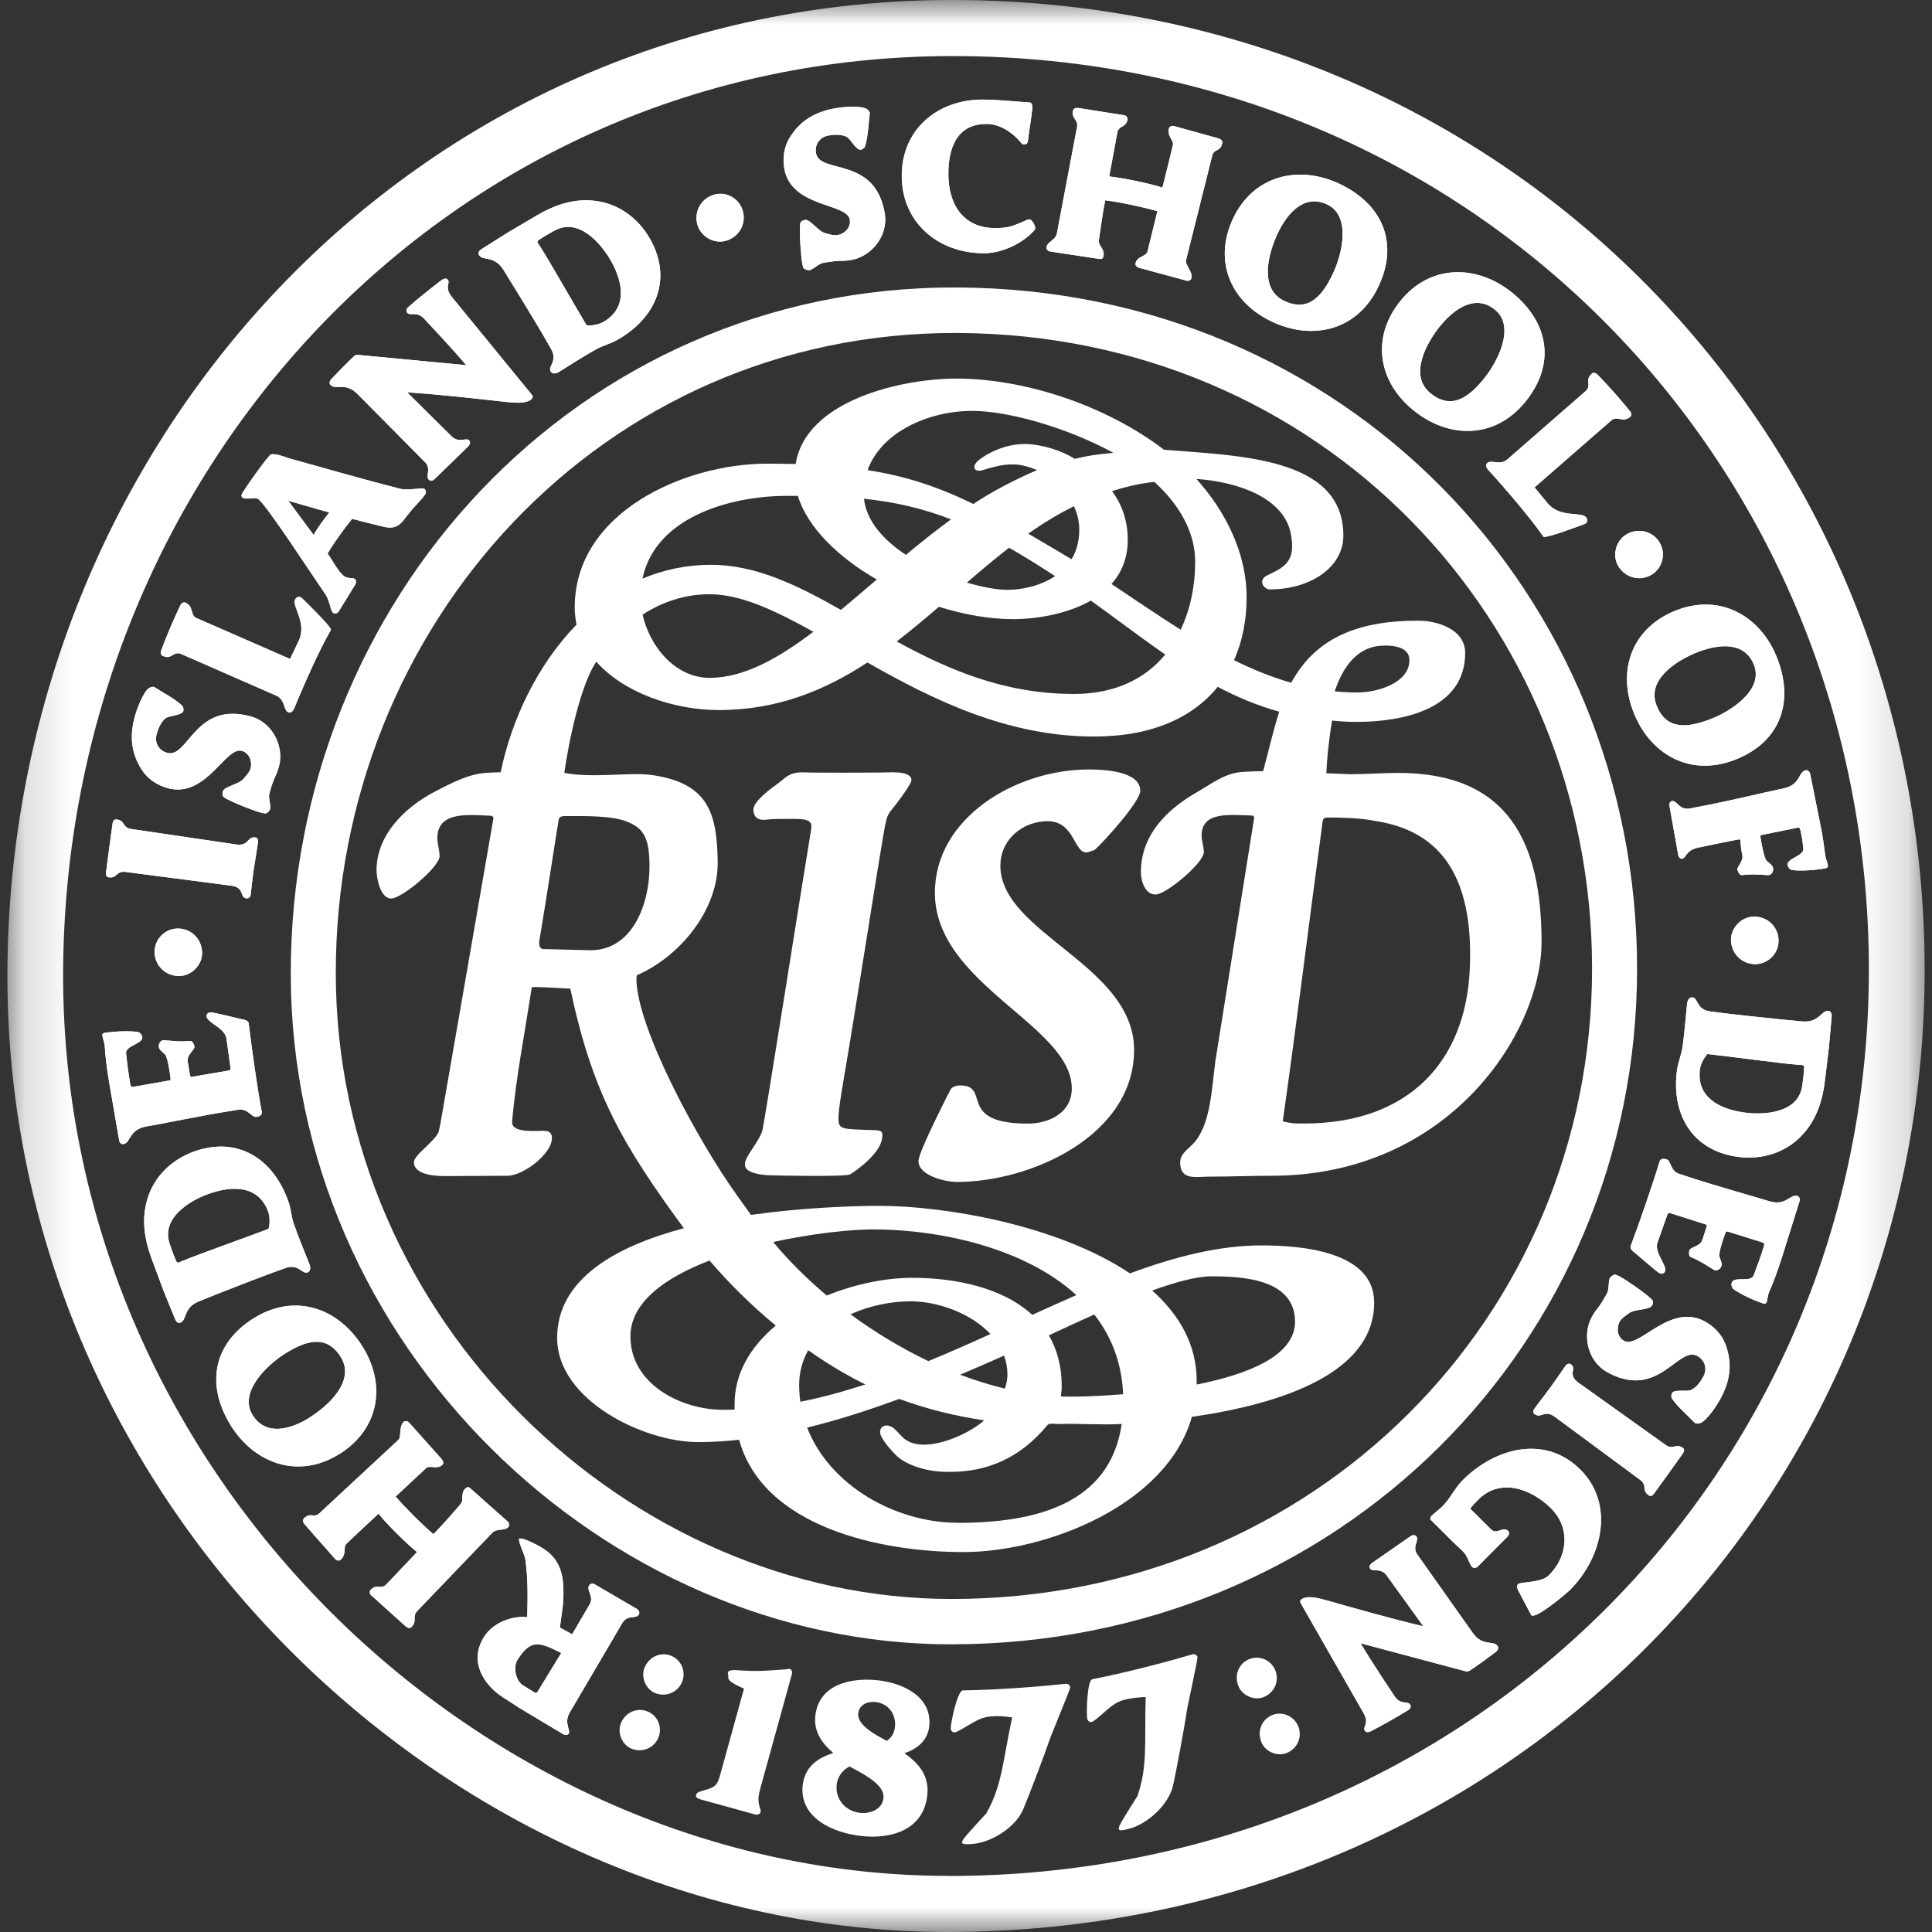 <svg width="40" height="40" viewBox="0 0 40 40" fill="none" xmlns="http://www.w3.org/2000/svg">
<rect x="0" y="0" width="40" height="40" fill="#333333" stroke="none"/>
<mask id="mask0_23_4516" style="mask-type:luminance" maskUnits="userSpaceOnUse" x="0" y="0" width="40" height="40">
<path d="M39.846 0H0.153V40H39.846V0Z" fill="white"/>
</mask>
<g mask="url(#mask0_23_4516)">
<path d="M19.703 33.105C13.038 33.105 6.952 27.348 6.952 20.142C6.952 12.936 12.478 6.874 19.8 6.894C27.349 6.914 32.962 12.85 32.962 20.056C32.962 27.262 27.209 33.105 19.703 33.105ZM19.791 5.952C11.941 5.931 6.02 12.428 6.02 20.151C6.02 27.874 12.541 34.044 19.685 34.044C27.73 34.044 33.894 27.783 33.894 20.059C33.894 12.336 27.879 5.974 19.791 5.952ZM19.633 38.838C10.053 38.838 1.307 30.562 1.307 20.204C1.307 9.845 9.251 1.131 19.776 1.161C30.626 1.19 38.693 9.723 38.693 20.081C38.693 30.44 30.423 38.84 19.633 38.84V38.838ZM19.763 7.80434e-05C8.589 -0.031 0.153 9.218 0.153 20.217C0.153 31.215 9.441 40 19.613 40C31.069 40 39.848 31.085 39.848 20.087C39.848 9.089 31.282 0.031 19.763 7.80434e-05Z" fill="white"/>
<path d="M11.658 32.792C11.685 33.174 11.638 33.316 11.592 33.697L11.846 33.836L12.206 33.22C12.309 33.048 12.131 32.931 12.199 32.823C12.226 32.779 12.283 32.781 12.319 32.805L13.188 33.313C13.226 33.337 13.252 33.386 13.224 33.43C13.162 33.527 12.996 33.417 12.882 33.607L11.791 35.464C11.673 35.672 11.817 35.826 11.777 35.888C11.751 35.93 11.7 35.928 11.658 35.903L10.772 35.373L10.428 35.151C9.988 34.87 9.712 34.384 10.022 33.889C10.207 33.596 10.591 33.45 10.916 33.481C10.925 33.042 10.934 32.734 10.879 32.297C10.865 32.178 10.719 31.919 10.75 31.855H10.805C10.911 31.876 11.143 31.995 11.238 32.056C11.526 32.236 11.634 32.483 11.66 32.792H11.658ZM11.068 35.042C11.082 35.051 11.111 35.055 11.126 35.033L11.62 34.223C11.177 34.002 10.995 33.92 10.713 34.366C10.622 34.512 10.673 34.795 10.826 34.892L11.068 35.042Z" fill="white"/>
<path d="M8.352 29.444C8.387 29.409 8.443 29.422 8.471 29.455L9.145 30.21C9.173 30.244 9.193 30.294 9.158 30.328C9.052 30.434 8.898 30.325 8.82 30.398L8.191 30.985C8.383 31.206 8.719 31.547 8.973 31.763C9.189 31.547 9.533 31.145 9.533 31.145C9.613 31.058 9.525 30.926 9.633 30.82C9.681 30.773 9.703 30.784 9.759 30.833L10.509 31.5C10.543 31.527 10.556 31.584 10.521 31.619C10.437 31.703 10.286 31.635 10.189 31.738L8.639 33.353C8.524 33.476 8.648 33.556 8.52 33.686C8.485 33.721 8.436 33.702 8.401 33.673L7.689 33.032C7.654 33.004 7.641 32.947 7.676 32.913C7.804 32.783 7.891 32.916 7.996 32.805C7.996 32.805 8.434 32.346 8.633 32.134C8.389 31.933 7.994 31.54 7.837 31.339C7.608 31.549 7.177 31.957 7.177 31.957C7.095 32.032 7.186 32.16 7.058 32.289C7.023 32.324 6.967 32.311 6.939 32.277L6.305 31.557C6.276 31.522 6.258 31.473 6.292 31.438C6.433 31.297 6.493 31.443 6.616 31.328L8.246 29.813C8.315 29.751 8.255 29.541 8.352 29.444Z" fill="white"/>
<path d="M7.018 30.108C6.183 30.628 5.273 30.307 4.779 29.514C4.264 28.686 4.399 27.823 5.258 27.29C6.101 26.765 7.003 27.074 7.506 27.88C8.005 28.68 7.848 29.594 7.02 30.109L7.018 30.108ZM6.402 29.353C6.797 29.106 7.364 28.591 7.055 28.095C6.753 27.609 6.316 27.767 5.903 28.024C5.53 28.256 4.935 28.825 5.229 29.296C5.509 29.744 6.022 29.59 6.402 29.355V29.353Z" fill="white"/>
<path d="M5.973 24.882C6.024 25.029 6.033 25.195 6.082 25.337C6.181 25.622 6.302 25.904 6.411 26.185C6.426 26.227 6.439 26.321 6.367 26.344C6.25 26.384 6.183 26.16 5.918 26.251C5.536 26.383 4.962 26.608 4.554 26.768C4.304 26.869 4.125 26.94 4.125 26.94C3.783 27.075 3.88 27.333 3.73 27.386C3.685 27.402 3.648 27.362 3.63 27.322L3.387 26.726L3.136 26.052C2.994 25.665 2.926 25.251 3.047 24.84C3.187 24.35 3.568 23.996 4.041 23.833C4.946 23.521 5.673 24.012 5.973 24.884V24.882ZM3.511 25.748C3.553 25.871 3.597 25.995 3.648 26.109C3.664 26.142 3.681 26.149 3.701 26.138C3.723 26.131 3.743 26.123 3.763 26.112C4.162 25.948 5.106 25.617 5.558 25.443C5.591 25.361 5.587 25.189 5.558 25.102C5.364 24.541 4.823 24.544 4.344 24.709C3.913 24.857 3.332 25.226 3.513 25.75L3.511 25.748Z" fill="white"/>
<path d="M2.118 21.448C2.111 21.404 2.137 21.388 2.181 21.381C2.382 21.352 2.645 21.34 2.846 21.364C2.886 21.368 2.939 21.417 2.946 21.47C2.966 21.611 2.592 21.648 2.61 21.81C2.626 21.954 2.654 22.207 2.698 22.452C2.711 22.503 2.723 22.506 2.751 22.503L3.502 22.371C3.524 22.368 3.54 22.357 3.529 22.309C3.529 22.309 3.496 22.018 3.438 21.865C3.416 21.805 3.306 21.759 3.292 21.69C3.272 21.613 3.326 21.532 3.394 21.536C3.566 21.551 3.761 21.573 3.933 21.552C3.981 21.545 4.019 21.62 4.026 21.668C4.036 21.733 3.867 21.839 3.886 21.965C3.886 21.993 3.893 22.015 3.897 22.035C3.915 22.163 3.933 22.254 3.933 22.254C3.941 22.307 3.953 22.296 3.983 22.293L4.726 22.166C4.767 22.161 4.776 22.141 4.77 22.093C4.77 22.093 4.715 21.68 4.688 21.501C4.657 21.282 4.297 21.181 4.277 21.046C4.269 21.002 4.306 20.966 4.35 20.96C4.412 20.951 4.997 21.105 5.072 21.116C5.108 21.125 5.145 21.154 5.15 21.191C5.202 21.64 5.331 22.561 5.419 23.015C5.435 23.097 5.35 23.119 5.306 23.124C5.214 23.137 5.128 22.949 4.947 22.974C4.531 23.035 3.908 23.155 3.447 23.245C3.182 23.296 3.025 23.323 3.025 23.323C2.663 23.389 2.712 23.665 2.553 23.687C2.506 23.694 2.471 23.649 2.466 23.605L2.265 22.439C2.206 22.097 2.181 21.86 2.168 21.648C2.162 21.582 2.131 21.518 2.122 21.448H2.118Z" fill="white"/>
<path d="M3.201 19.698C3.207 19.431 3.428 19.219 3.693 19.224C3.976 19.23 4.19 19.46 4.184 19.743C4.179 19.995 3.949 20.213 3.697 20.207C3.417 20.202 3.196 19.981 3.201 19.698Z" fill="white"/>
<path d="M4.777 18.336L2.606 18.053C2.399 18.024 2.434 18.19 2.249 18.164C2.205 18.159 2.189 18.115 2.194 18.071C2.194 18.071 2.244 17.684 2.264 17.536L2.333 17.035C2.339 16.997 2.37 16.96 2.414 16.965C2.602 16.991 2.52 17.137 2.726 17.165L4.892 17.484C5.161 17.521 5.113 17.314 5.288 17.338C5.332 17.344 5.349 17.388 5.343 17.426C5.32 17.598 5.281 17.812 5.257 17.978L5.234 18.144L5.188 18.535C5.166 18.603 5.126 18.597 5.111 18.601C4.939 18.581 5.089 18.374 4.773 18.334L4.777 18.336Z" fill="white"/>
<path d="M4.614 16.384C4.644 16.282 4.943 16.241 5.04 16.126C5.095 16.059 5.164 15.995 5.188 15.911C5.221 15.796 5.184 15.596 5.005 15.545C4.669 15.452 4.263 16.539 3.468 16.316C3.264 16.26 3.072 16.137 2.951 15.96C2.71 15.604 2.679 15.234 2.794 14.825C2.842 14.655 2.913 14.482 3.006 14.332C3.046 14.27 3.11 14.209 3.189 14.222C3.344 14.324 3.666 14.489 3.788 14.63C3.797 14.659 3.803 14.69 3.796 14.719C3.768 14.818 3.494 14.81 3.421 14.876C3.329 14.957 3.278 15.075 3.244 15.196C3.192 15.379 3.289 15.54 3.461 15.587C3.896 15.71 4.033 14.509 5.195 14.834C5.669 14.966 5.883 15.487 5.775 15.87C5.709 16.11 5.689 16.031 5.579 16.419C5.548 16.53 5.614 16.658 5.594 16.75C5.574 16.79 5.545 16.828 5.499 16.843C5.464 16.837 5.428 16.832 5.398 16.824C5.232 16.779 4.804 16.609 4.66 16.521C4.592 16.485 4.603 16.428 4.616 16.384H4.614Z" fill="white"/>
<path d="M6.075 14.693C6.054 14.737 6.011 14.767 5.967 14.746C5.859 14.697 5.916 14.489 5.716 14.401L3.755 13.542C3.58 13.467 3.565 13.67 3.368 13.579C3.324 13.559 3.322 13.509 3.339 13.462C3.456 13.146 3.6 12.811 3.735 12.531C3.755 12.488 3.797 12.458 3.843 12.478C4.02 12.561 3.929 12.738 4.072 12.798L6.005 13.643C6.069 13.515 6.128 13.387 6.188 13.259C6.358 12.893 6.043 12.557 6.109 12.416C6.14 12.349 6.208 12.339 6.252 12.385C6.252 12.385 6.88 12.988 6.851 13.043C6.619 13.438 6.296 14.164 6.08 14.693H6.075Z" fill="white"/>
<path d="M8.447 10.649C8.282 10.881 8.196 10.973 7.899 10.896C7.69 10.847 7.504 10.795 7.29 10.742C7.116 10.956 6.906 11.247 6.784 11.459C6.875 11.589 7.005 11.844 7.125 11.928C7.217 11.992 7.295 11.95 7.345 11.987C7.385 12.016 7.374 12.067 7.352 12.108L7.014 12.656C6.992 12.694 6.939 12.716 6.899 12.689C6.877 12.674 6.87 12.647 6.86 12.629C6.811 12.468 6.797 12.382 6.703 12.252C6.489 11.949 5.521 10.456 5.347 10.333C5.281 10.287 5.09 10.351 5.024 10.306C4.984 10.278 5.002 10.231 5.024 10.198C5.152 10 5.417 9.618 5.583 9.43C5.64 9.352 5.901 9.465 5.978 9.487C6.74 9.699 7.515 9.924 8.282 10.119C8.445 10.158 8.743 10.092 8.785 10.121C8.825 10.15 8.825 10.203 8.8 10.24C8.695 10.388 8.553 10.505 8.449 10.653L8.447 10.649ZM6.491 11.073C6.57 10.94 6.731 10.711 6.818 10.611L5.969 10.368L6.491 11.073Z" fill="white"/>
<path d="M9.35 9.034C9.505 9.185 9.65 9.048 9.715 9.12C9.748 9.156 9.726 9.205 9.697 9.238L8.995 9.922C8.962 9.951 8.911 9.968 8.875 9.929C8.807 9.854 8.933 9.703 8.802 9.571L7.4 8.156C7.142 7.899 6.948 8.087 6.841 7.968C6.808 7.932 6.83 7.882 6.859 7.849C6.976 7.727 7.21 7.484 7.334 7.371C7.351 7.356 7.385 7.341 7.407 7.347L9.653 7.561C9.399 7.254 8.785 6.603 8.785 6.603C8.626 6.429 8.502 6.554 8.431 6.475C8.401 6.442 8.416 6.387 8.453 6.36C8.606 6.219 8.973 5.925 9.149 5.795C9.191 5.77 9.235 5.753 9.268 5.788C9.337 5.863 9.185 5.941 9.359 6.153L11.011 8.173C11.035 8.198 11.037 8.233 11.004 8.264C10.892 8.365 10.646 8.337 10.509 8.325C9.816 8.248 9.123 8.169 8.429 8.122L9.35 9.034Z" fill="white"/>
<path d="M12.769 7.043C12.634 7.118 12.473 7.159 12.342 7.232C12.078 7.378 11.822 7.546 11.565 7.705C11.527 7.727 11.437 7.756 11.4 7.69C11.34 7.583 11.55 7.475 11.413 7.232C11.218 6.879 10.894 6.354 10.666 5.98C10.523 5.749 10.423 5.587 10.423 5.587C10.227 5.274 9.993 5.415 9.915 5.276C9.891 5.234 9.922 5.19 9.958 5.165L10.503 4.821L11.121 4.456C11.477 4.247 11.872 4.108 12.298 4.156C12.804 4.209 13.221 4.52 13.464 4.956C13.93 5.793 13.575 6.594 12.769 7.043ZM11.483 4.772C11.371 4.834 11.254 4.9 11.152 4.971C11.123 4.991 11.119 5.009 11.134 5.028C11.145 5.048 11.155 5.066 11.17 5.084C11.402 5.446 11.894 6.32 12.144 6.733C12.23 6.751 12.4 6.718 12.48 6.672C12.999 6.384 12.901 5.85 12.654 5.41C12.431 5.011 11.967 4.505 11.483 4.774V4.772Z" fill="white"/>
<path d="M14.762 4.037C15.015 3.953 15.289 4.092 15.373 4.346C15.461 4.617 15.314 4.893 15.046 4.98C14.806 5.059 14.525 4.914 14.446 4.673C14.359 4.408 14.496 4.125 14.764 4.037H14.762Z" fill="white"/>
<path d="M16.667 4.553C16.771 4.534 16.938 4.79 17.084 4.827C17.168 4.849 17.256 4.882 17.343 4.867C17.462 4.847 17.625 4.728 17.594 4.545C17.533 4.2 16.378 4.3 16.238 3.489C16.201 3.279 16.23 3.054 16.338 2.869C16.557 2.498 16.877 2.314 17.296 2.241C17.471 2.21 17.658 2.201 17.831 2.221C17.904 2.23 17.987 2.261 18.009 2.338C17.983 2.522 17.972 2.884 17.899 3.054C17.875 3.076 17.851 3.094 17.822 3.1C17.722 3.116 17.61 2.866 17.519 2.827C17.407 2.78 17.277 2.784 17.155 2.805C16.967 2.838 16.864 2.996 16.894 3.169C16.971 3.615 18.113 3.224 18.317 4.412C18.401 4.896 18.023 5.313 17.63 5.381C17.385 5.423 17.449 5.371 17.051 5.441C16.938 5.461 16.85 5.574 16.759 5.594C16.713 5.594 16.667 5.583 16.634 5.549C16.623 5.514 16.614 5.481 16.609 5.45C16.579 5.28 16.55 4.821 16.565 4.653C16.568 4.576 16.625 4.562 16.669 4.554L16.667 4.553Z" fill="white"/>
<path d="M21.422 4.761C21.17 5.04 20.757 5.243 20.368 5.243C19.432 5.243 18.67 4.615 18.67 3.639C18.67 2.663 19.428 2.062 20.337 2.062C20.66 2.062 20.993 2.102 21.316 2.12C21.369 2.124 21.378 2.2 21.373 2.235C21.355 2.447 21.307 2.692 21.285 2.895C21.282 2.944 21.267 2.988 21.21 2.988C21.188 2.988 21.166 2.988 21.152 2.97C20.978 2.752 20.709 2.566 20.424 2.566C19.805 2.566 19.635 3.072 19.635 3.602C19.635 4.218 19.931 4.722 20.605 4.722C20.901 4.722 20.987 4.673 21.261 4.554C21.28 4.545 21.293 4.542 21.314 4.542C21.371 4.542 21.435 4.679 21.435 4.728L21.422 4.759V4.761Z" fill="white"/>
<path d="M24.669 5.755C24.66 5.802 24.605 5.823 24.563 5.81L23.585 5.545C23.543 5.532 23.499 5.499 23.51 5.452C23.541 5.304 23.729 5.313 23.757 5.209L23.963 4.373C23.682 4.291 23.214 4.189 22.883 4.147C22.821 4.446 22.752 4.971 22.752 4.971C22.731 5.088 22.878 5.152 22.847 5.298C22.832 5.364 22.81 5.368 22.735 5.357L21.743 5.207C21.699 5.201 21.657 5.161 21.668 5.113C21.692 4.997 21.856 4.971 21.882 4.832L22.298 2.633C22.329 2.467 22.18 2.467 22.216 2.29C22.225 2.242 22.278 2.23 22.322 2.235L23.269 2.385C23.313 2.39 23.355 2.431 23.344 2.478C23.307 2.655 23.161 2.593 23.134 2.741C23.134 2.741 23.017 3.365 22.965 3.653C23.28 3.688 23.826 3.803 24.067 3.885C24.144 3.584 24.283 3.008 24.283 3.008C24.31 2.9 24.164 2.842 24.201 2.665C24.21 2.617 24.265 2.597 24.307 2.61L25.232 2.867C25.274 2.88 25.317 2.913 25.306 2.961C25.266 3.156 25.135 3.065 25.096 3.229L24.555 5.389C24.532 5.479 24.696 5.623 24.669 5.757V5.755Z" fill="white"/>
<path d="M25.535 4.512C25.959 3.626 26.9 3.407 27.743 3.811C28.622 4.231 28.971 5.033 28.534 5.943C28.104 6.839 27.178 7.064 26.323 6.654C25.471 6.247 25.113 5.393 25.535 4.512ZM26.46 4.818C26.259 5.236 26.058 5.976 26.586 6.228C27.101 6.475 27.384 6.11 27.595 5.669C27.785 5.274 27.98 4.474 27.481 4.235C27.006 4.006 26.653 4.414 26.46 4.818Z" fill="white"/>
<path d="M28.996 6.228C29.615 5.464 30.58 5.472 31.308 6.06C32.064 6.674 32.218 7.535 31.58 8.319C30.955 9.09 29.999 9.092 29.263 8.494C28.53 7.899 28.382 6.985 28.996 6.228ZM29.824 6.74C29.529 7.102 29.162 7.773 29.617 8.142C30.061 8.502 30.421 8.213 30.728 7.835C31.004 7.495 31.383 6.762 30.953 6.413C30.544 6.08 30.107 6.395 29.824 6.742V6.74Z" fill="white"/>
<path d="M30.796 9.704C30.765 9.668 30.758 9.617 30.794 9.585C30.886 9.509 31.05 9.649 31.213 9.507L32.826 8.1C32.969 7.974 32.793 7.873 32.96 7.734C32.998 7.703 33.042 7.723 33.077 7.758C33.312 7.999 33.554 8.273 33.747 8.513C33.779 8.551 33.788 8.6 33.749 8.633C33.599 8.758 33.479 8.6 33.362 8.703L31.772 10.09C31.86 10.201 31.951 10.311 32.041 10.419C32.298 10.728 32.737 10.589 32.836 10.708C32.883 10.764 32.863 10.83 32.804 10.85C32.804 10.85 31.989 11.161 31.953 11.11C31.693 10.731 31.178 10.128 30.792 9.706L30.796 9.704Z" fill="white"/>
<path d="M34.358 11.23C34.497 11.457 34.425 11.755 34.199 11.896C33.958 12.044 33.654 11.965 33.506 11.722C33.374 11.507 33.451 11.2 33.667 11.068C33.904 10.922 34.212 10.989 34.36 11.23H34.358Z" fill="white"/>
<path d="M34.722 12.63C35.641 12.281 36.473 12.773 36.803 13.648C37.149 14.56 36.847 15.379 35.903 15.737C34.974 16.088 34.148 15.609 33.812 14.723C33.477 13.84 33.81 12.976 34.722 12.63ZM35.179 13.489C34.744 13.654 34.088 14.05 34.294 14.597C34.497 15.132 34.954 15.063 35.409 14.891C35.82 14.736 36.515 14.293 36.317 13.774C36.131 13.281 35.596 13.332 35.177 13.491L35.179 13.489Z" fill="white"/>
<path d="M35.981 17.382L35.585 17.461L35.159 17.549C34.894 17.603 34.925 17.761 34.821 17.779C34.764 17.788 34.744 17.702 34.739 17.664L34.563 16.677C34.556 16.637 34.572 16.595 34.62 16.585C34.72 16.569 34.77 16.779 34.983 16.739L35.406 16.657C35.766 16.585 36.177 16.49 36.506 16.415C36.769 16.355 36.926 16.324 36.926 16.324C37.286 16.247 37.23 15.975 37.387 15.947C37.434 15.938 37.469 15.982 37.478 16.026L37.677 17.013C37.745 17.351 37.761 17.494 37.791 17.713C37.798 17.779 37.831 17.841 37.844 17.91C37.851 17.954 37.827 17.973 37.783 17.98C37.582 18.015 37.316 18.035 37.114 18.015C37.074 18.015 37.019 17.963 37.01 17.91C36.986 17.771 37.359 17.724 37.336 17.561C37.316 17.417 37.327 17.428 37.275 17.185C37.263 17.134 37.248 17.132 37.222 17.135L36.475 17.287C36.453 17.291 36.438 17.302 36.451 17.349C36.451 17.349 36.493 17.638 36.555 17.79C36.579 17.848 36.691 17.892 36.707 17.962C36.729 18.038 36.676 18.12 36.608 18.119C36.435 18.108 36.239 18.093 36.069 18.119C36.022 18.128 35.981 18.053 35.972 18.005C35.961 17.94 36.096 17.835 36.073 17.709C36.073 17.682 36.065 17.662 36.06 17.64C36.038 17.514 36.036 17.419 36.036 17.419C36.031 17.366 36.014 17.377 35.985 17.382H35.981Z" fill="white"/>
<path d="M36.823 19.462C36.832 19.727 36.622 19.951 36.355 19.961C36.072 19.97 35.847 19.75 35.838 19.467C35.831 19.215 36.048 18.986 36.302 18.977C36.582 18.968 36.814 19.178 36.823 19.462Z" fill="white"/>
<path d="M34.725 22.13C34.748 21.977 34.815 21.825 34.835 21.677C34.877 21.379 34.899 21.074 34.93 20.772C34.936 20.728 34.967 20.639 35.042 20.65C35.164 20.668 35.122 20.898 35.398 20.939C35.798 20.995 36.41 21.057 36.847 21.103C37.116 21.129 37.306 21.147 37.306 21.147C37.673 21.182 37.703 20.909 37.862 20.931C37.909 20.939 37.926 20.99 37.924 21.034L37.867 21.675L37.781 22.388C37.732 22.797 37.602 23.196 37.306 23.506C36.957 23.877 36.456 24.02 35.961 23.949C35.014 23.811 34.592 23.044 34.724 22.13H34.725ZM37.312 22.487C37.33 22.359 37.348 22.227 37.354 22.103C37.354 22.066 37.343 22.052 37.321 22.053C37.299 22.05 37.277 22.046 37.255 22.048C36.825 22.013 35.833 21.874 35.352 21.823C35.287 21.882 35.21 22.035 35.197 22.127C35.113 22.715 35.597 22.958 36.096 23.031C36.548 23.097 37.233 23.035 37.312 22.487Z" fill="white"/>
<path d="M36.58 26.953C36.566 26.995 36.536 26.999 36.494 26.984C36.302 26.918 36.063 26.809 35.895 26.694C35.86 26.672 35.836 26.604 35.855 26.553C35.9 26.419 36.251 26.558 36.308 26.405C36.359 26.268 36.45 26.032 36.522 25.794C36.534 25.743 36.523 25.734 36.498 25.725L35.77 25.498C35.749 25.491 35.73 25.495 35.718 25.54C35.718 25.54 35.613 25.814 35.595 25.977C35.588 26.039 35.663 26.133 35.644 26.2C35.626 26.279 35.54 26.324 35.482 26.29C35.336 26.198 35.171 26.089 35.008 26.028C34.963 26.012 34.963 25.928 34.979 25.882C35.001 25.82 35.199 25.803 35.24 25.681C35.253 25.657 35.257 25.635 35.264 25.613C35.306 25.493 35.332 25.403 35.332 25.403C35.348 25.352 35.332 25.358 35.304 25.347L34.586 25.118C34.548 25.105 34.53 25.118 34.515 25.164C34.515 25.164 34.376 25.557 34.316 25.729C34.245 25.939 34.517 26.191 34.473 26.321C34.458 26.363 34.411 26.379 34.369 26.365C34.31 26.345 33.859 25.941 33.799 25.897C33.769 25.873 33.751 25.829 33.762 25.796C33.921 25.372 34.228 24.495 34.358 24.051C34.382 23.971 34.467 23.991 34.51 24.005C34.597 24.036 34.588 24.243 34.758 24.301C35.156 24.438 35.765 24.616 36.216 24.747C36.476 24.822 36.63 24.87 36.63 24.87C36.982 24.977 37.064 24.711 37.216 24.762C37.262 24.778 37.271 24.833 37.256 24.875L36.902 26.005C36.798 26.334 36.712 26.558 36.626 26.754C36.6 26.816 36.6 26.885 36.577 26.953H36.58Z" fill="white"/>
<path d="M34.199 27.033C34.148 27.127 33.846 27.097 33.725 27.189C33.656 27.242 33.576 27.287 33.532 27.366C33.475 27.47 33.464 27.673 33.627 27.762C33.934 27.931 34.575 26.964 35.299 27.36C35.485 27.463 35.644 27.625 35.721 27.825C35.875 28.227 35.822 28.592 35.617 28.965C35.531 29.12 35.423 29.274 35.299 29.398C35.246 29.449 35.169 29.495 35.096 29.464C34.968 29.329 34.692 29.095 34.605 28.932C34.601 28.901 34.605 28.87 34.617 28.843C34.667 28.753 34.932 28.823 35.019 28.775C35.127 28.718 35.204 28.614 35.264 28.505C35.356 28.338 35.297 28.159 35.142 28.073C34.745 27.856 34.34 28.992 33.283 28.413C32.852 28.177 32.762 27.622 32.954 27.273C33.073 27.055 33.075 27.136 33.269 26.783C33.323 26.682 33.291 26.542 33.331 26.458C33.36 26.423 33.397 26.394 33.444 26.388C33.477 26.401 33.51 26.414 33.537 26.43C33.689 26.512 34.065 26.776 34.188 26.893C34.245 26.944 34.221 26.997 34.201 27.035L34.199 27.033Z" fill="white"/>
<path d="M32.695 28.638L34.477 29.91C34.645 30.032 34.693 29.87 34.843 29.978C34.879 30.003 34.872 30.049 34.846 30.085C34.846 30.085 34.621 30.404 34.532 30.526L34.236 30.935C34.212 30.968 34.168 30.985 34.132 30.957C33.978 30.846 34.119 30.756 33.951 30.634L32.189 29.332C31.97 29.174 31.915 29.38 31.77 29.276C31.734 29.25 31.739 29.205 31.763 29.174C31.864 29.033 31.999 28.863 32.098 28.726L32.196 28.589L32.421 28.265C32.474 28.216 32.505 28.24 32.52 28.243C32.662 28.34 32.432 28.453 32.693 28.638H32.695Z" fill="white"/>
<path d="M29.626 31.471C29.597 31.444 29.619 31.401 29.645 31.378C29.714 31.308 29.802 31.252 29.869 31.182C30.025 31.025 30.122 30.808 30.279 30.65C30.944 29.982 31.98 29.693 32.718 30.425C33.44 31.144 33.17 32.248 32.514 32.909C32.417 33.006 31.792 33.529 31.704 33.441C31.695 33.432 31.456 32.968 31.43 32.924C31.412 32.886 31.392 32.836 31.426 32.801C31.485 32.741 31.903 32.781 32.072 32.611C32.463 32.218 32.517 31.63 32.11 31.226C31.695 30.815 31.055 30.596 30.608 31.047C30.549 31.107 30.489 31.166 30.439 31.235L30.873 31.666C30.988 31.782 31.119 31.593 31.224 31.696C31.262 31.734 31.242 31.783 31.211 31.814L30.595 32.434C30.567 32.463 30.511 32.474 30.48 32.443C30.427 32.39 30.388 32.246 30.335 32.175C30.27 32.09 30.174 32.016 30.1 31.941L29.624 31.469L29.626 31.471Z" fill="white"/>
<path d="M28.712 32.62C28.585 32.445 28.418 32.556 28.365 32.474C28.34 32.434 28.367 32.388 28.404 32.361L29.21 31.802C29.246 31.778 29.299 31.771 29.328 31.814C29.383 31.9 29.233 32.028 29.341 32.18L30.491 33.807C30.701 34.103 30.924 33.949 31.01 34.084C31.037 34.126 31.008 34.17 30.973 34.198C30.838 34.3 30.567 34.501 30.425 34.591C30.407 34.602 30.37 34.611 30.348 34.603L28.17 34.022C28.371 34.368 28.868 35.111 28.868 35.111C28.994 35.309 29.138 35.206 29.197 35.294C29.221 35.333 29.197 35.384 29.157 35.404C28.981 35.517 28.572 35.747 28.376 35.846C28.331 35.864 28.283 35.873 28.258 35.833C28.203 35.747 28.363 35.696 28.226 35.459L26.931 33.194C26.912 33.165 26.916 33.13 26.953 33.107C27.079 33.024 27.318 33.094 27.451 33.129C28.122 33.32 28.793 33.511 29.469 33.671L28.711 32.62H28.712Z" fill="white"/>
<path d="M11.658 32.792C11.685 33.174 11.638 33.316 11.592 33.697L11.846 33.836L12.206 33.22C12.309 33.048 12.131 32.931 12.199 32.823C12.226 32.779 12.283 32.781 12.319 32.805L13.188 33.313C13.226 33.337 13.252 33.386 13.224 33.43C13.162 33.527 12.996 33.417 12.882 33.607L11.791 35.464C11.673 35.672 11.817 35.826 11.777 35.888C11.751 35.93 11.7 35.928 11.658 35.903L10.772 35.373L10.428 35.151C9.988 34.87 9.712 34.384 10.022 33.889C10.207 33.596 10.591 33.45 10.916 33.481C10.925 33.042 10.934 32.734 10.879 32.297C10.865 32.178 10.719 31.919 10.75 31.855H10.805C10.911 31.876 11.143 31.995 11.238 32.056C11.526 32.236 11.634 32.483 11.66 32.792H11.658ZM11.068 35.042C11.082 35.051 11.111 35.055 11.126 35.033L11.62 34.223C11.177 34.002 10.995 33.92 10.713 34.366C10.622 34.512 10.673 34.795 10.826 34.892L11.068 35.042Z" fill="white"/>
<path d="M8.352 29.444C8.387 29.409 8.443 29.422 8.471 29.455L9.145 30.21C9.173 30.244 9.193 30.294 9.158 30.328C9.052 30.434 8.898 30.325 8.82 30.398L8.191 30.985C8.383 31.206 8.719 31.547 8.973 31.763C9.189 31.547 9.533 31.145 9.533 31.145C9.613 31.058 9.525 30.926 9.633 30.82C9.681 30.773 9.703 30.784 9.759 30.833L10.509 31.5C10.543 31.527 10.556 31.584 10.521 31.619C10.437 31.703 10.286 31.635 10.189 31.738L8.639 33.353C8.524 33.476 8.648 33.556 8.52 33.686C8.485 33.721 8.436 33.702 8.401 33.673L7.689 33.032C7.654 33.004 7.641 32.947 7.676 32.913C7.804 32.783 7.891 32.916 7.996 32.805C7.996 32.805 8.434 32.346 8.633 32.134C8.389 31.933 7.994 31.54 7.837 31.339C7.608 31.549 7.177 31.957 7.177 31.957C7.095 32.032 7.186 32.16 7.058 32.289C7.023 32.324 6.967 32.311 6.939 32.277L6.305 31.557C6.276 31.522 6.258 31.473 6.292 31.438C6.433 31.297 6.493 31.443 6.616 31.328L8.246 29.813C8.315 29.751 8.255 29.541 8.352 29.444Z" fill="white"/>
<path d="M7.018 30.108C6.183 30.628 5.273 30.307 4.779 29.514C4.264 28.686 4.399 27.823 5.258 27.29C6.101 26.765 7.003 27.074 7.506 27.88C8.005 28.68 7.848 29.594 7.02 30.109L7.018 30.108ZM6.402 29.353C6.797 29.106 7.364 28.591 7.055 28.095C6.753 27.609 6.316 27.767 5.903 28.024C5.53 28.256 4.935 28.825 5.229 29.296C5.509 29.744 6.022 29.59 6.402 29.355V29.353Z" fill="white"/>
<path d="M5.973 24.882C6.024 25.029 6.033 25.195 6.082 25.337C6.181 25.622 6.302 25.904 6.411 26.185C6.426 26.227 6.439 26.321 6.367 26.344C6.25 26.384 6.183 26.16 5.918 26.251C5.536 26.383 4.962 26.608 4.554 26.768C4.304 26.869 4.125 26.94 4.125 26.94C3.783 27.075 3.88 27.333 3.73 27.386C3.685 27.402 3.648 27.362 3.63 27.322L3.387 26.726L3.136 26.052C2.994 25.665 2.926 25.251 3.047 24.84C3.187 24.35 3.568 23.996 4.041 23.833C4.946 23.521 5.673 24.012 5.973 24.884V24.882ZM3.511 25.748C3.553 25.871 3.597 25.995 3.648 26.109C3.664 26.142 3.681 26.149 3.701 26.138C3.723 26.131 3.743 26.123 3.763 26.112C4.162 25.948 5.106 25.617 5.558 25.443C5.591 25.361 5.587 25.189 5.558 25.102C5.364 24.541 4.823 24.544 4.344 24.709C3.913 24.857 3.332 25.226 3.513 25.75L3.511 25.748Z" fill="white"/>
<path d="M2.118 21.448C2.111 21.404 2.137 21.388 2.181 21.381C2.382 21.352 2.645 21.34 2.846 21.364C2.886 21.368 2.939 21.417 2.946 21.47C2.966 21.611 2.592 21.648 2.61 21.81C2.626 21.954 2.654 22.207 2.698 22.452C2.711 22.503 2.723 22.506 2.751 22.503L3.502 22.371C3.524 22.368 3.54 22.357 3.529 22.309C3.529 22.309 3.496 22.018 3.438 21.865C3.416 21.805 3.306 21.759 3.292 21.69C3.272 21.613 3.326 21.532 3.394 21.536C3.566 21.551 3.761 21.573 3.933 21.552C3.981 21.545 4.019 21.62 4.026 21.668C4.036 21.733 3.867 21.839 3.886 21.965C3.886 21.993 3.893 22.015 3.897 22.035C3.915 22.163 3.933 22.254 3.933 22.254C3.941 22.307 3.953 22.296 3.983 22.293L4.726 22.166C4.767 22.161 4.776 22.141 4.77 22.093C4.77 22.093 4.715 21.68 4.688 21.501C4.657 21.282 4.297 21.181 4.277 21.046C4.269 21.002 4.306 20.966 4.35 20.96C4.412 20.951 4.997 21.105 5.072 21.116C5.108 21.125 5.145 21.154 5.15 21.191C5.202 21.64 5.331 22.561 5.419 23.015C5.435 23.097 5.35 23.119 5.306 23.124C5.214 23.137 5.128 22.949 4.947 22.974C4.531 23.035 3.908 23.155 3.447 23.245C3.182 23.296 3.025 23.323 3.025 23.323C2.663 23.389 2.712 23.665 2.553 23.687C2.506 23.694 2.471 23.649 2.466 23.605L2.265 22.439C2.206 22.097 2.181 21.86 2.168 21.648C2.162 21.582 2.131 21.518 2.122 21.448H2.118Z" fill="white"/>
<path d="M3.201 19.698C3.207 19.431 3.428 19.219 3.693 19.224C3.976 19.23 4.19 19.46 4.184 19.743C4.179 19.995 3.949 20.213 3.697 20.207C3.417 20.202 3.196 19.981 3.201 19.698Z" fill="white"/>
<path d="M4.777 18.336L2.606 18.053C2.399 18.024 2.434 18.19 2.249 18.164C2.205 18.159 2.189 18.115 2.194 18.071C2.194 18.071 2.244 17.684 2.264 17.536L2.333 17.035C2.339 16.997 2.37 16.96 2.414 16.965C2.602 16.991 2.52 17.137 2.726 17.165L4.892 17.484C5.161 17.521 5.113 17.314 5.288 17.338C5.332 17.344 5.349 17.388 5.343 17.426C5.32 17.598 5.281 17.812 5.257 17.978L5.234 18.144L5.188 18.535C5.166 18.603 5.126 18.597 5.111 18.601C4.939 18.581 5.089 18.374 4.773 18.334L4.777 18.336Z" fill="white"/>
<path d="M4.614 16.384C4.644 16.282 4.943 16.241 5.04 16.126C5.095 16.059 5.164 15.995 5.188 15.911C5.221 15.796 5.184 15.596 5.005 15.545C4.669 15.452 4.263 16.539 3.468 16.316C3.264 16.26 3.072 16.137 2.951 15.96C2.71 15.604 2.679 15.234 2.794 14.825C2.842 14.655 2.913 14.482 3.006 14.332C3.046 14.27 3.11 14.209 3.189 14.222C3.344 14.324 3.666 14.489 3.788 14.63C3.797 14.659 3.803 14.69 3.796 14.719C3.768 14.818 3.494 14.81 3.421 14.876C3.329 14.957 3.278 15.075 3.244 15.196C3.192 15.379 3.289 15.54 3.461 15.587C3.896 15.71 4.033 14.509 5.195 14.834C5.669 14.966 5.883 15.487 5.775 15.87C5.709 16.11 5.689 16.031 5.579 16.419C5.548 16.53 5.614 16.658 5.594 16.75C5.574 16.79 5.545 16.828 5.499 16.843C5.464 16.837 5.428 16.832 5.398 16.824C5.232 16.779 4.804 16.609 4.66 16.521C4.592 16.485 4.603 16.428 4.616 16.384H4.614Z" fill="white"/>
<path d="M6.075 14.693C6.054 14.737 6.011 14.767 5.967 14.746C5.859 14.697 5.916 14.489 5.716 14.401L3.755 13.542C3.58 13.467 3.565 13.67 3.368 13.579C3.324 13.559 3.322 13.509 3.339 13.462C3.456 13.146 3.6 12.811 3.735 12.531C3.755 12.488 3.797 12.458 3.843 12.478C4.02 12.561 3.929 12.738 4.072 12.798L6.005 13.643C6.069 13.515 6.128 13.387 6.188 13.259C6.358 12.893 6.043 12.557 6.109 12.416C6.14 12.349 6.208 12.339 6.252 12.385C6.252 12.385 6.88 12.988 6.851 13.043C6.619 13.438 6.296 14.164 6.08 14.693H6.075Z" fill="white"/>
<path d="M8.447 10.649C8.282 10.881 8.196 10.973 7.899 10.896C7.69 10.847 7.504 10.795 7.29 10.742C7.116 10.956 6.906 11.247 6.784 11.459C6.875 11.589 7.005 11.844 7.125 11.928C7.217 11.992 7.295 11.95 7.345 11.987C7.385 12.016 7.374 12.067 7.352 12.108L7.014 12.656C6.992 12.694 6.939 12.716 6.899 12.689C6.877 12.674 6.87 12.647 6.86 12.629C6.811 12.468 6.797 12.382 6.703 12.252C6.489 11.949 5.521 10.456 5.347 10.333C5.281 10.287 5.09 10.351 5.024 10.306C4.984 10.278 5.002 10.231 5.024 10.198C5.152 10 5.417 9.618 5.583 9.43C5.64 9.352 5.901 9.465 5.978 9.487C6.74 9.699 7.515 9.924 8.282 10.119C8.445 10.158 8.743 10.092 8.785 10.121C8.825 10.15 8.825 10.203 8.8 10.24C8.695 10.388 8.553 10.505 8.449 10.653L8.447 10.649ZM6.491 11.073C6.57 10.94 6.731 10.711 6.818 10.611L5.969 10.368L6.491 11.073Z" fill="white"/>
<path d="M9.35 9.034C9.505 9.185 9.65 9.048 9.715 9.12C9.748 9.156 9.726 9.205 9.697 9.238L8.995 9.922C8.962 9.951 8.911 9.968 8.875 9.929C8.807 9.854 8.933 9.703 8.802 9.571L7.4 8.156C7.142 7.899 6.948 8.087 6.841 7.968C6.808 7.932 6.83 7.882 6.859 7.849C6.976 7.727 7.21 7.484 7.334 7.371C7.351 7.356 7.385 7.341 7.407 7.347L9.653 7.561C9.399 7.254 8.785 6.603 8.785 6.603C8.626 6.429 8.502 6.554 8.431 6.475C8.401 6.442 8.416 6.387 8.453 6.36C8.606 6.219 8.973 5.925 9.149 5.795C9.191 5.77 9.235 5.753 9.268 5.788C9.337 5.863 9.185 5.941 9.359 6.153L11.011 8.173C11.035 8.198 11.037 8.233 11.004 8.264C10.892 8.365 10.646 8.337 10.509 8.325C9.816 8.248 9.123 8.169 8.429 8.122L9.35 9.034Z" fill="white"/>
<path d="M12.769 7.043C12.634 7.118 12.473 7.159 12.342 7.232C12.078 7.378 11.822 7.546 11.565 7.705C11.527 7.727 11.437 7.756 11.4 7.69C11.34 7.583 11.55 7.475 11.413 7.232C11.218 6.879 10.894 6.354 10.666 5.98C10.523 5.749 10.423 5.587 10.423 5.587C10.227 5.274 9.993 5.415 9.915 5.276C9.891 5.234 9.922 5.19 9.958 5.165L10.503 4.821L11.121 4.456C11.477 4.247 11.872 4.108 12.298 4.156C12.804 4.209 13.221 4.52 13.464 4.956C13.93 5.793 13.575 6.594 12.769 7.043ZM11.483 4.772C11.371 4.834 11.254 4.9 11.152 4.971C11.123 4.991 11.119 5.009 11.134 5.028C11.145 5.048 11.155 5.066 11.17 5.084C11.402 5.446 11.894 6.32 12.144 6.733C12.23 6.751 12.4 6.718 12.48 6.672C12.999 6.384 12.901 5.85 12.654 5.41C12.431 5.011 11.967 4.505 11.483 4.774V4.772Z" fill="white"/>
<path d="M14.762 4.037C15.015 3.953 15.289 4.092 15.373 4.346C15.461 4.617 15.314 4.893 15.046 4.98C14.806 5.059 14.525 4.914 14.446 4.673C14.359 4.408 14.496 4.125 14.764 4.037H14.762Z" fill="white"/>
<path d="M16.667 4.553C16.771 4.534 16.938 4.79 17.084 4.827C17.168 4.849 17.256 4.882 17.343 4.867C17.462 4.847 17.625 4.728 17.594 4.545C17.533 4.2 16.378 4.3 16.238 3.489C16.201 3.279 16.23 3.054 16.338 2.869C16.557 2.498 16.877 2.314 17.296 2.241C17.471 2.21 17.658 2.201 17.831 2.221C17.904 2.23 17.987 2.261 18.009 2.338C17.983 2.522 17.972 2.884 17.899 3.054C17.875 3.076 17.851 3.094 17.822 3.1C17.722 3.116 17.61 2.866 17.519 2.827C17.407 2.78 17.277 2.784 17.155 2.805C16.967 2.838 16.864 2.996 16.894 3.169C16.971 3.615 18.113 3.224 18.317 4.412C18.401 4.896 18.023 5.313 17.63 5.381C17.385 5.423 17.449 5.371 17.051 5.441C16.938 5.461 16.85 5.574 16.759 5.594C16.713 5.594 16.667 5.583 16.634 5.549C16.623 5.514 16.614 5.481 16.609 5.45C16.579 5.28 16.55 4.821 16.565 4.653C16.568 4.576 16.625 4.562 16.669 4.554L16.667 4.553Z" fill="white"/>
<path d="M21.422 4.761C21.17 5.04 20.757 5.243 20.368 5.243C19.432 5.243 18.67 4.615 18.67 3.639C18.67 2.663 19.428 2.062 20.337 2.062C20.66 2.062 20.993 2.102 21.316 2.12C21.369 2.124 21.378 2.2 21.373 2.235C21.355 2.447 21.307 2.692 21.285 2.895C21.282 2.944 21.267 2.988 21.21 2.988C21.188 2.988 21.166 2.988 21.152 2.97C20.978 2.752 20.709 2.566 20.424 2.566C19.805 2.566 19.635 3.072 19.635 3.602C19.635 4.218 19.931 4.722 20.605 4.722C20.901 4.722 20.987 4.673 21.261 4.554C21.28 4.545 21.293 4.542 21.314 4.542C21.371 4.542 21.435 4.679 21.435 4.728L21.422 4.759V4.761Z" fill="white"/>
<path d="M24.669 5.755C24.66 5.802 24.605 5.823 24.563 5.81L23.585 5.545C23.543 5.532 23.499 5.499 23.51 5.452C23.541 5.304 23.729 5.313 23.757 5.209L23.963 4.373C23.682 4.291 23.214 4.189 22.883 4.147C22.821 4.446 22.752 4.971 22.752 4.971C22.731 5.088 22.878 5.152 22.847 5.298C22.832 5.364 22.81 5.368 22.735 5.357L21.743 5.207C21.699 5.201 21.657 5.161 21.668 5.113C21.692 4.997 21.856 4.971 21.882 4.832L22.298 2.633C22.329 2.467 22.18 2.467 22.216 2.29C22.225 2.242 22.278 2.23 22.322 2.235L23.269 2.385C23.313 2.39 23.355 2.431 23.344 2.478C23.307 2.655 23.161 2.593 23.134 2.741C23.134 2.741 23.017 3.365 22.965 3.653C23.28 3.688 23.826 3.803 24.067 3.885C24.144 3.584 24.283 3.008 24.283 3.008C24.31 2.9 24.164 2.842 24.201 2.665C24.21 2.617 24.265 2.597 24.307 2.61L25.232 2.867C25.274 2.88 25.317 2.913 25.306 2.961C25.266 3.156 25.135 3.065 25.096 3.229L24.555 5.389C24.532 5.479 24.696 5.623 24.669 5.757V5.755Z" fill="white"/>
<path d="M25.535 4.512C25.959 3.626 26.9 3.407 27.743 3.811C28.622 4.231 28.971 5.033 28.534 5.943C28.104 6.839 27.178 7.064 26.323 6.654C25.471 6.247 25.113 5.393 25.535 4.512ZM26.46 4.818C26.259 5.236 26.058 5.976 26.586 6.228C27.101 6.475 27.384 6.11 27.595 5.669C27.785 5.274 27.98 4.474 27.481 4.235C27.006 4.006 26.653 4.414 26.46 4.818Z" fill="white"/>
<path d="M28.996 6.228C29.615 5.464 30.58 5.472 31.308 6.06C32.064 6.674 32.218 7.535 31.58 8.319C30.955 9.09 29.999 9.092 29.263 8.494C28.53 7.899 28.382 6.985 28.996 6.228ZM29.824 6.74C29.529 7.102 29.162 7.773 29.617 8.142C30.061 8.502 30.421 8.213 30.728 7.835C31.004 7.495 31.383 6.762 30.953 6.413C30.544 6.08 30.107 6.395 29.824 6.742V6.74Z" fill="white"/>
<path d="M30.796 9.704C30.765 9.668 30.758 9.617 30.794 9.585C30.886 9.509 31.05 9.649 31.213 9.507L32.826 8.1C32.969 7.974 32.793 7.873 32.96 7.734C32.998 7.703 33.042 7.723 33.077 7.758C33.312 7.999 33.554 8.273 33.747 8.513C33.779 8.551 33.788 8.6 33.749 8.633C33.599 8.758 33.479 8.6 33.362 8.703L31.772 10.09C31.86 10.201 31.951 10.311 32.041 10.419C32.298 10.728 32.737 10.589 32.836 10.708C32.883 10.764 32.863 10.83 32.804 10.85C32.804 10.85 31.989 11.161 31.953 11.11C31.693 10.731 31.178 10.128 30.792 9.706L30.796 9.704Z" fill="white"/>
<path d="M34.358 11.23C34.497 11.457 34.425 11.755 34.199 11.896C33.958 12.044 33.654 11.965 33.506 11.722C33.374 11.507 33.451 11.2 33.667 11.068C33.904 10.922 34.212 10.989 34.36 11.23H34.358Z" fill="white"/>
<path d="M34.722 12.63C35.641 12.281 36.473 12.773 36.803 13.648C37.149 14.56 36.847 15.379 35.903 15.737C34.974 16.088 34.148 15.609 33.812 14.723C33.477 13.84 33.81 12.976 34.722 12.63ZM35.179 13.489C34.744 13.654 34.088 14.05 34.294 14.597C34.497 15.132 34.954 15.063 35.409 14.891C35.82 14.736 36.515 14.293 36.317 13.774C36.131 13.281 35.596 13.332 35.177 13.491L35.179 13.489Z" fill="white"/>
<path d="M35.981 17.382L35.585 17.461L35.159 17.549C34.894 17.603 34.925 17.761 34.821 17.779C34.764 17.788 34.744 17.702 34.739 17.664L34.563 16.677C34.556 16.637 34.572 16.595 34.62 16.585C34.72 16.569 34.77 16.779 34.983 16.739L35.406 16.657C35.766 16.585 36.177 16.49 36.506 16.415C36.769 16.355 36.926 16.324 36.926 16.324C37.286 16.247 37.23 15.975 37.387 15.947C37.434 15.938 37.469 15.982 37.478 16.026L37.677 17.013C37.745 17.351 37.761 17.494 37.791 17.713C37.798 17.779 37.831 17.841 37.844 17.91C37.851 17.954 37.827 17.973 37.783 17.98C37.582 18.015 37.316 18.035 37.114 18.015C37.074 18.015 37.019 17.963 37.01 17.91C36.986 17.771 37.359 17.724 37.336 17.561C37.316 17.417 37.327 17.428 37.275 17.185C37.263 17.134 37.248 17.132 37.222 17.135L36.475 17.287C36.453 17.291 36.438 17.302 36.451 17.349C36.451 17.349 36.493 17.638 36.555 17.79C36.579 17.848 36.691 17.892 36.707 17.962C36.729 18.038 36.676 18.12 36.608 18.119C36.435 18.108 36.239 18.093 36.069 18.119C36.022 18.128 35.981 18.053 35.972 18.005C35.961 17.94 36.096 17.835 36.073 17.709C36.073 17.682 36.065 17.662 36.06 17.64C36.038 17.514 36.036 17.419 36.036 17.419C36.031 17.366 36.014 17.377 35.985 17.382H35.981Z" fill="white"/>
<path d="M36.823 19.462C36.832 19.727 36.622 19.951 36.355 19.961C36.072 19.97 35.847 19.75 35.838 19.467C35.831 19.215 36.048 18.986 36.302 18.977C36.582 18.968 36.814 19.178 36.823 19.462Z" fill="white"/>
<path d="M34.725 22.13C34.748 21.977 34.815 21.825 34.835 21.677C34.877 21.379 34.899 21.074 34.93 20.772C34.936 20.728 34.967 20.639 35.042 20.65C35.164 20.668 35.122 20.898 35.398 20.939C35.798 20.995 36.41 21.057 36.847 21.103C37.116 21.129 37.306 21.147 37.306 21.147C37.673 21.182 37.703 20.909 37.862 20.931C37.909 20.939 37.926 20.99 37.924 21.034L37.867 21.675L37.781 22.388C37.732 22.797 37.602 23.196 37.306 23.506C36.957 23.877 36.456 24.02 35.961 23.949C35.014 23.811 34.592 23.044 34.724 22.13H34.725ZM37.312 22.487C37.33 22.359 37.348 22.227 37.354 22.103C37.354 22.066 37.343 22.052 37.321 22.053C37.299 22.05 37.277 22.046 37.255 22.048C36.825 22.013 35.833 21.874 35.352 21.823C35.287 21.882 35.21 22.035 35.197 22.127C35.113 22.715 35.597 22.958 36.096 23.031C36.548 23.097 37.233 23.035 37.312 22.487Z" fill="white"/>
<path d="M36.58 26.953C36.566 26.995 36.536 26.999 36.494 26.984C36.302 26.918 36.063 26.809 35.895 26.694C35.86 26.672 35.836 26.604 35.855 26.553C35.9 26.419 36.251 26.558 36.308 26.405C36.359 26.268 36.45 26.032 36.522 25.794C36.534 25.743 36.523 25.734 36.498 25.725L35.77 25.498C35.749 25.491 35.73 25.495 35.718 25.54C35.718 25.54 35.613 25.814 35.595 25.977C35.588 26.039 35.663 26.133 35.644 26.2C35.626 26.279 35.54 26.324 35.482 26.29C35.336 26.198 35.171 26.089 35.008 26.028C34.963 26.012 34.963 25.928 34.979 25.882C35.001 25.82 35.199 25.803 35.24 25.681C35.253 25.657 35.257 25.635 35.264 25.613C35.306 25.493 35.332 25.403 35.332 25.403C35.348 25.352 35.332 25.358 35.304 25.347L34.586 25.118C34.548 25.105 34.53 25.118 34.515 25.164C34.515 25.164 34.376 25.557 34.316 25.729C34.245 25.939 34.517 26.191 34.473 26.321C34.458 26.363 34.411 26.379 34.369 26.365C34.31 26.345 33.859 25.941 33.799 25.897C33.769 25.873 33.751 25.829 33.762 25.796C33.921 25.372 34.228 24.495 34.358 24.051C34.382 23.971 34.467 23.991 34.51 24.005C34.597 24.036 34.588 24.243 34.758 24.301C35.156 24.438 35.765 24.616 36.216 24.747C36.476 24.822 36.63 24.87 36.63 24.87C36.982 24.977 37.064 24.711 37.216 24.762C37.262 24.778 37.271 24.833 37.256 24.875L36.902 26.005C36.798 26.334 36.712 26.558 36.626 26.754C36.6 26.816 36.6 26.885 36.577 26.953H36.58Z" fill="white"/>
<path d="M34.199 27.033C34.148 27.127 33.846 27.097 33.725 27.189C33.656 27.242 33.576 27.287 33.532 27.366C33.475 27.47 33.464 27.673 33.627 27.762C33.934 27.931 34.575 26.964 35.299 27.36C35.485 27.463 35.644 27.625 35.721 27.825C35.875 28.227 35.822 28.592 35.617 28.965C35.531 29.12 35.423 29.274 35.299 29.398C35.246 29.449 35.169 29.495 35.096 29.464C34.968 29.329 34.692 29.095 34.605 28.932C34.601 28.901 34.605 28.87 34.617 28.843C34.667 28.753 34.932 28.823 35.019 28.775C35.127 28.718 35.204 28.614 35.264 28.505C35.356 28.338 35.297 28.159 35.142 28.073C34.745 27.856 34.34 28.992 33.283 28.413C32.852 28.177 32.762 27.622 32.954 27.273C33.073 27.055 33.075 27.136 33.269 26.783C33.323 26.682 33.291 26.542 33.331 26.458C33.36 26.423 33.397 26.394 33.444 26.388C33.477 26.401 33.51 26.414 33.537 26.43C33.689 26.512 34.065 26.776 34.188 26.893C34.245 26.944 34.221 26.997 34.201 27.035L34.199 27.033Z" fill="white"/>
<path d="M32.695 28.638L34.477 29.91C34.645 30.032 34.693 29.87 34.843 29.978C34.879 30.003 34.872 30.049 34.846 30.085C34.846 30.085 34.621 30.404 34.532 30.526L34.236 30.935C34.212 30.968 34.168 30.985 34.132 30.957C33.978 30.846 34.119 30.756 33.951 30.634L32.189 29.332C31.97 29.174 31.915 29.38 31.77 29.276C31.734 29.25 31.739 29.205 31.763 29.174C31.864 29.033 31.999 28.863 32.098 28.726L32.196 28.589L32.421 28.265C32.474 28.216 32.505 28.24 32.52 28.243C32.662 28.34 32.432 28.453 32.693 28.638H32.695Z" fill="white"/>
<path d="M29.626 31.471C29.597 31.444 29.619 31.401 29.645 31.378C29.714 31.308 29.802 31.252 29.869 31.182C30.025 31.025 30.122 30.808 30.279 30.65C30.944 29.982 31.98 29.693 32.718 30.425C33.44 31.144 33.17 32.248 32.514 32.909C32.417 33.006 31.792 33.529 31.704 33.441C31.695 33.432 31.456 32.968 31.43 32.924C31.412 32.886 31.392 32.836 31.426 32.801C31.485 32.741 31.903 32.781 32.072 32.611C32.463 32.218 32.517 31.63 32.11 31.226C31.695 30.815 31.055 30.596 30.608 31.047C30.549 31.107 30.489 31.166 30.439 31.235L30.873 31.666C30.988 31.782 31.119 31.593 31.224 31.696C31.262 31.734 31.242 31.783 31.211 31.814L30.595 32.434C30.567 32.463 30.511 32.474 30.48 32.443C30.427 32.39 30.388 32.246 30.335 32.175C30.27 32.09 30.174 32.016 30.1 31.941L29.624 31.469L29.626 31.471Z" fill="white"/>
<path d="M28.712 32.62C28.585 32.445 28.418 32.556 28.365 32.474C28.34 32.434 28.367 32.388 28.404 32.361L29.21 31.802C29.246 31.778 29.299 31.771 29.328 31.814C29.383 31.9 29.233 32.028 29.341 32.18L30.491 33.807C30.701 34.103 30.924 33.949 31.01 34.084C31.037 34.126 31.008 34.17 30.973 34.198C30.838 34.3 30.567 34.501 30.425 34.591C30.407 34.602 30.37 34.611 30.348 34.603L28.17 34.022C28.371 34.368 28.868 35.111 28.868 35.111C28.994 35.309 29.138 35.206 29.197 35.294C29.221 35.333 29.197 35.384 29.157 35.404C28.981 35.517 28.572 35.747 28.376 35.846C28.331 35.864 28.283 35.873 28.258 35.833C28.203 35.747 28.363 35.696 28.226 35.459L26.931 33.194C26.912 33.165 26.916 33.13 26.953 33.107C27.079 33.024 27.318 33.094 27.451 33.129C28.122 33.32 28.793 33.511 29.469 33.671L28.711 32.62H28.712Z" fill="white"/>
<path d="M12.858 35.67C12.952 35.449 13.193 35.342 13.414 35.437C13.624 35.526 13.719 35.771 13.63 35.979C13.537 36.2 13.286 36.295 13.069 36.202C12.871 36.118 12.774 35.864 12.858 35.67ZM13.348 34.519C13.443 34.298 13.683 34.19 13.904 34.285C14.114 34.375 14.209 34.62 14.12 34.828C14.024 35.049 13.776 35.142 13.559 35.051C13.361 34.967 13.264 34.713 13.347 34.519H13.348Z" fill="white"/>
<path d="M15.401 34.961C15.335 34.925 15.05 34.822 15.079 34.718C15.092 34.674 14.99 34.566 15.24 34.579C15.746 34.612 15.805 34.59 16.267 34.563C16.294 34.566 16.32 34.544 16.346 34.552C16.399 34.566 16.406 34.619 16.393 34.669L15.75 36.997C15.704 37.163 15.677 37.277 15.739 37.445C15.746 37.467 15.754 37.492 15.746 37.518C15.733 37.566 15.679 37.578 15.635 37.567L14.498 37.253C14.445 37.238 14.398 37.207 14.41 37.163C14.425 37.11 14.491 37.092 14.533 37.079C14.832 36.997 14.847 36.973 14.926 36.69L15.403 34.963L15.401 34.961Z" fill="white"/>
<path d="M16.621 36.955C16.663 36.586 16.921 36.398 17.252 36.294C17.016 36.093 16.842 35.846 16.881 35.519C16.956 34.859 17.641 34.727 18.187 34.79C18.699 34.848 19.309 35.131 19.238 35.747C19.203 36.043 18.99 36.206 18.725 36.299C19.037 36.517 19.244 36.778 19.198 37.176C19.116 37.891 18.449 38.083 17.827 38.012C17.261 37.948 16.541 37.646 16.619 36.953L16.621 36.955ZM17.323 36.95C17.288 37.251 17.506 37.498 17.802 37.533C18.008 37.557 18.264 37.467 18.291 37.23C18.326 36.928 17.811 36.701 17.588 36.572C17.442 36.65 17.341 36.784 17.321 36.952L17.323 36.95ZM17.769 35.471C17.739 35.733 18.171 35.936 18.359 36.043C18.458 35.978 18.514 35.879 18.529 35.758C18.558 35.497 18.397 35.27 18.132 35.239C17.97 35.221 17.791 35.287 17.769 35.471Z" fill="white"/>
<path d="M20.504 35.539C20.246 35.556 20.05 35.74 19.816 35.85C19.804 35.859 19.785 35.864 19.767 35.866C19.721 35.87 19.689 35.835 19.685 35.79C19.677 35.685 19.824 35.002 19.933 34.998C20.73 34.987 21.671 34.905 22.062 34.861C22.112 34.858 22.154 34.887 22.157 34.936C22.159 34.976 21.752 35.945 21.721 36.047C21.657 36.246 21.284 37.231 21.178 37.473C21.021 37.833 20.527 38.149 20.127 38.178C19.848 38.2 19.877 38.154 20.045 37.957C20.189 37.794 20.396 37.568 20.421 37.544C20.747 36.961 20.754 36.508 20.955 35.557C20.772 35.532 20.681 35.525 20.5 35.537L20.504 35.539Z" fill="white"/>
<path d="M23.272 35.195C23.022 35.257 22.861 35.475 22.652 35.625C22.641 35.637 22.625 35.645 22.607 35.65C22.563 35.661 22.523 35.634 22.512 35.59C22.486 35.489 22.508 34.789 22.614 34.767C23.396 34.614 24.308 34.365 24.685 34.252C24.732 34.239 24.78 34.261 24.793 34.309C24.802 34.349 24.573 35.374 24.562 35.48C24.535 35.689 24.345 36.723 24.283 36.981C24.191 37.363 23.764 37.763 23.374 37.863C23.104 37.937 23.124 37.883 23.254 37.66C23.365 37.474 23.53 37.215 23.55 37.185C23.765 36.555 23.692 36.107 23.72 35.135C23.535 35.144 23.444 35.153 23.268 35.195H23.272Z" fill="white"/>
<path d="M25.641 34.912C25.549 34.689 25.641 34.442 25.863 34.351C26.074 34.265 26.315 34.367 26.403 34.579C26.494 34.802 26.386 35.045 26.167 35.135C25.97 35.217 25.719 35.105 25.641 34.912ZM26.116 36.069C26.024 35.846 26.116 35.601 26.339 35.509C26.549 35.423 26.79 35.528 26.878 35.738C26.969 35.961 26.861 36.204 26.642 36.293C26.443 36.376 26.194 36.264 26.116 36.071V36.069Z" fill="white"/>
<path d="M23.61 16.369C23.61 16.59 22.859 17.424 22.665 17.596C22.625 17.608 22.532 17.649 22.494 17.649C22.229 17.649 22.245 17.002 21.691 17.002C21.181 17.002 20.712 17.373 20.712 17.924C20.712 19.323 23.48 19.977 23.48 21.739C23.48 23.5 21.362 24.471 19.811 24.471C19.578 24.471 19.016 24.343 19.016 24.038C19.016 23.846 19.637 22.643 19.677 22.563C19.721 22.475 19.865 22.473 19.865 22.473C20.542 22.462 19.779 23.263 21.284 23.263C21.706 23.263 22.19 23.049 22.19 22.535C22.19 21.229 19.356 20.384 19.356 18.484C19.356 16.939 21.017 15.931 22.547 15.931C22.832 15.931 23.608 15.958 23.608 16.373L23.61 16.369Z" fill="white"/>
<path d="M18.869 16.156C18.869 16.233 18.62 16.558 18.576 16.618C18.399 16.863 18.377 16.786 18.304 17.205C18.129 18.21 17.754 20.668 17.462 22.381C17.339 23.099 17.343 23.229 17.385 23.296C17.429 23.367 17.533 23.38 17.91 23.393C18.22 23.404 18.286 23.377 18.266 23.556C18.229 23.865 17.798 24.19 17.601 24.314C17.513 24.369 15.98 24.338 15.886 24.331C15.015 24.258 15.609 23.87 15.778 23.43C15.817 23.331 16.57 18.521 16.791 17.189C16.815 17.046 16.806 16.955 16.473 16.955C16.215 16.955 16.023 16.951 15.868 16.969C15.833 16.973 15.605 17.013 15.598 16.765C15.592 16.589 15.987 16.306 16.104 16.222C16.267 16.105 16.323 15.993 16.612 15.99C16.879 16.002 17.964 15.997 18.191 15.995C18.412 15.995 18.871 15.942 18.871 16.156H18.869Z" fill="white"/>
<path d="M25.16 21.998C25.088 22.505 25.072 23.285 24.71 23.672C24.6 23.791 24.434 23.886 24.434 24.069C24.434 24.447 24.768 24.361 25.041 24.361C25.478 24.361 25.885 24.343 26.322 24.343C30.026 24.343 31.916 21.348 31.916 19.507C31.916 17.448 31.235 16.002 28.948 16.002C28.628 16.002 28.327 16.029 27.941 16.029L27.46 16.009C27.473 15.719 27.508 15.346 27.579 14.918C27.771 14.937 27.881 14.946 28.087 14.946C29.016 14.946 30.335 14.699 30.335 13.518C30.335 13.029 29.76 12.85 29.363 12.85C28.159 12.85 27.254 13.177 26.733 14.136C26.326 14.019 25.931 13.858 25.549 13.668C25.724 13.277 25.81 12.835 25.81 12.363C25.81 11.457 25.377 10.589 24.77 9.916C25.575 9.969 26.613 10.286 26.733 11.095C26.784 11.43 26.746 11.645 26.432 11.815C26.377 11.844 26.229 11.916 26.207 11.928C26.044 12.034 26.179 12.203 26.285 12.203C27.139 12.203 27.813 11.742 27.813 11.088C27.813 9.456 25.635 9.439 24.1 9.311C22.888 8.388 21.214 7.838 19.796 7.838C18.703 7.838 16.685 8.273 16.473 9.607C16.283 9.602 16.086 9.6 15.877 9.6C14.176 9.6 11.899 10.604 11.899 12.577C11.899 12.7 11.913 12.819 11.937 12.932C11.124 13.765 10.588 14.906 10.366 15.989C10.272 15.989 10.19 15.995 10.088 16C9.717 16.017 9.36 16.203 8.997 16.393C8.366 16.724 7.796 17.294 7.796 18.018C7.796 18.193 7.878 18.603 8.099 18.603C8.32 18.603 9.101 17.947 9.101 17.727C9.101 17.599 9.055 17.477 9.055 17.349C9.055 16.768 9.762 16.879 10.166 16.889C10.183 16.889 10.221 16.905 10.214 16.954C10.207 17.004 9.117 23.27 9.117 23.27C9.11 23.311 9.079 23.444 9.079 23.444C8.962 23.671 8.562 23.914 8.569 24.071C8.578 24.276 8.869 24.349 9.203 24.349C9.616 24.349 10.305 24.343 10.508 24.343C10.833 24.343 11.427 23.89 11.427 23.563C11.427 23.378 11.255 23.415 11.133 23.415C10.985 23.415 10.585 23.437 10.603 23.223C10.674 22.358 10.875 21.328 11.009 20.443C11.076 20.418 11.69 20.469 11.807 20.467C12.27 22.647 12.889 23.696 14.158 25.429C12.732 25.809 11.535 26.489 11.535 27.7C11.535 28.991 13.332 29.857 14.45 29.857C14.732 29.857 15.015 29.84 15.302 29.809C15.806 31.628 18.248 32.134 19.947 32.134C21.647 32.134 24.154 31.171 24.677 29.334C26.563 29.064 28.451 28.417 28.451 26.969C28.451 25.887 26.89 25.785 26.114 25.785C25.235 25.785 24.328 26.019 23.394 26.364C21.894 25.356 19.538 24.966 18.217 24.966C17.612 24.966 16.587 25.006 15.548 25.153L15.265 24.758C14.43 23.594 13.176 21.256 13.176 20.259L13.185 20.191C14.011 19.833 14.73 18.996 14.843 18.113C14.858 18.002 14.861 17.89 14.858 17.775C14.836 16.826 14.651 16.214 13.509 16.048C13.041 15.98 12.281 16.117 11.685 16.002C11.68 16.002 11.912 14.357 12.345 13.699C12.919 14.346 13.953 14.701 14.876 14.701C16.097 14.701 17.078 14.293 17.959 13.716C19.291 14.473 20.837 15.249 22.652 15.249C23.857 15.249 24.701 14.851 25.211 14.22C25.611 14.432 26.03 14.608 26.485 14.734C26.348 15.169 26.269 15.534 26.152 15.966C26.152 15.966 25.81 15.969 25.642 15.991C25.328 16.033 25.05 16.247 24.77 16.408C24.142 16.771 23.621 17.298 23.621 18.058C23.621 18.234 23.703 18.52 23.924 18.52C24.145 18.52 24.924 17.864 24.924 17.643C24.924 17.524 24.878 17.413 24.878 17.296C24.878 16.777 25.518 16.881 25.902 16.883C25.984 16.883 25.964 16.947 25.964 16.947L25.158 22L25.16 21.998ZM28.665 13.365C28.857 13.365 29.18 13.396 29.18 13.668C29.18 14.151 28.493 14.337 28.117 14.337C27.954 14.337 27.791 14.328 27.634 14.313C27.81 13.785 28.117 13.367 28.663 13.367L28.665 13.365ZM25.081 26.425C25.728 26.425 26.812 26.48 26.812 27.366C26.812 28.066 25.847 28.453 24.776 28.665V28.61C24.783 27.845 24.416 27.22 23.855 26.719C24.324 26.549 24.768 26.425 25.081 26.425ZM16.546 28.673C16.546 28.4 16.616 28.161 16.733 27.956C16.968 28.121 17.21 28.276 17.456 28.419C17.608 28.506 17.762 28.589 17.917 28.663C17.473 28.808 17.023 28.932 16.57 29.022C16.554 28.908 16.546 28.791 16.546 28.673ZM19.218 28.179C18.659 27.912 18.114 27.583 17.608 27.211C18.003 27.032 18.453 26.942 18.855 26.942C19.403 26.942 20.095 27.181 20.507 27.62C20.083 27.812 19.653 28.002 19.22 28.181L19.218 28.179ZM20.788 28.066C20.834 28.188 20.858 28.32 20.858 28.461C20.858 28.554 20.839 28.651 20.805 28.749C20.497 28.676 20.187 28.579 19.878 28.462C20.187 28.333 20.49 28.199 20.788 28.066ZM19.825 31.527C18.546 31.527 17.175 30.758 16.711 29.557C17.349 29.402 17.988 29.195 18.619 28.963C19.183 29.173 19.788 29.32 20.377 29.407C20.057 29.7 19.112 30.135 18.706 29.773C18.63 29.703 18.602 29.661 18.526 29.59C18.352 29.427 18.155 29.548 18.241 29.729C18.308 29.87 18.463 30.043 18.56 30.137C18.754 30.323 19.182 30.487 19.681 30.473C20.399 30.473 21.101 30.215 21.678 29.513C21.731 29.449 21.821 29.488 21.956 29.482C22.281 29.468 22.802 29.506 23.224 29.482C22.981 31.153 21.42 31.529 19.825 31.529V31.527ZM23.253 28.866C22.764 28.905 22.354 28.919 22.133 28.916L21.963 28.912C21.974 28.844 21.982 28.775 21.982 28.702C21.982 28.282 21.883 27.933 21.715 27.646L21.883 27.569C22.084 27.477 22.354 27.349 22.656 27.214C23.005 27.662 23.226 28.208 23.253 28.866ZM18.063 25.453C19.459 25.453 21.216 25.836 22.285 26.814C21.983 26.946 21.678 27.083 21.371 27.223C20.761 26.659 19.785 26.456 18.884 26.456C18.346 26.456 17.71 26.58 17.118 26.823C16.709 26.48 16.332 26.105 16.007 25.714C16.83 25.535 17.619 25.454 18.063 25.454V25.453ZM16.06 27.445C15.554 27.869 15.199 28.422 15.209 29.099V29.184C15.128 29.188 15.048 29.188 14.966 29.188C14.097 29.188 13.052 28.654 13.052 27.669C13.052 26.962 13.774 26.45 14.69 26.098C15.102 26.578 15.563 27.033 16.06 27.443V27.445ZM11.7 16.896C12.092 16.896 12.643 16.883 12.962 17.004C13.324 17.141 13.447 17.336 13.447 17.945C13.447 18.696 13.109 19.675 12.22 19.674L11.287 19.65C11.287 19.65 11.128 19.688 11.17 19.453C11.277 18.837 11.552 17.042 11.566 16.976C11.575 16.898 11.659 16.896 11.701 16.896H11.7ZM20.128 8.507C20.883 8.507 22.104 8.858 23.051 9.375C22.597 9.421 22.566 9.43 22.248 9.5C21.991 9.328 21.548 9.193 21.216 9.193C20.688 9.193 20.284 9.5 20.231 9.556C20.094 9.703 20.223 9.77 20.328 9.739C20.368 9.726 20.51 9.684 20.602 9.662C20.75 9.626 20.841 9.615 20.985 9.615C21.137 9.615 21.324 9.67 21.473 9.732C21.026 9.924 20.563 10.161 20.152 10.434C19.441 10.088 18.781 9.861 17.963 9.734C18.246 8.94 19.231 8.507 20.13 8.507H20.128ZM21.289 11.048C21.592 10.836 21.907 10.642 22.235 10.481C22.305 10.633 22.345 10.795 22.345 10.967C22.345 11.212 22.285 11.415 22.186 11.578C21.863 11.386 21.567 11.21 21.289 11.049V11.048ZM21.844 11.928C21.534 12.137 21.143 12.212 20.858 12.212C20.651 12.212 20.351 12.161 20.019 12.062C20.306 11.813 20.596 11.57 20.892 11.34C21.192 11.512 21.505 11.706 21.844 11.928ZM14.691 14.034C13.98 14.034 13.452 13.385 13.304 12.725C13.714 12.46 14.181 12.303 14.691 12.303C15.335 12.303 16.046 12.638 16.84 13.08C16.1 13.641 15.393 14.034 14.691 14.034ZM17.411 12.627C16.51 12.117 15.653 11.694 14.722 11.694C14.209 11.694 13.734 11.797 13.302 11.98C13.56 10.724 15.082 10.278 16.241 10.267H16.519C16.718 10.918 17.35 11.536 18.153 11.998C17.901 12.214 17.654 12.426 17.411 12.627ZM17.888 10.326C18.547 10.395 19.118 10.53 19.69 10.753C19.368 10.989 19.057 11.236 18.756 11.488C18.297 11.185 17.939 10.792 17.888 10.326ZM22.225 14.367C20.786 14.367 19.62 13.857 18.566 13.281C18.864 13.052 19.152 12.809 19.439 12.563C19.958 12.725 20.49 12.819 20.98 12.819C21.408 12.819 22.069 12.729 22.585 12.435C23.118 12.817 23.619 13.202 24.125 13.551C23.725 14.036 23.111 14.368 22.226 14.368L22.225 14.367ZM24.445 13.038C23.955 12.729 23.478 12.4 23.012 12.091C23.217 11.861 23.349 11.561 23.349 11.177C23.349 10.772 23.222 10.435 23.023 10.167C23.305 10.081 23.59 10.009 23.9 9.977C24.403 10.437 24.745 11.002 24.745 11.632C24.745 12.104 24.653 12.599 24.445 13.038ZM27.375 17.06C27.382 17 27.362 17.108 27.375 17.06C27.395 16.93 27.4 16.921 27.557 16.927C27.658 16.923 27.764 16.929 28.023 16.94C28.206 16.956 28.301 16.963 28.458 16.994C29.482 17.15 30.538 17.755 30.43 20.072C30.343 21.954 29.189 23.261 26.998 23.261C26.775 23.261 26.782 23.265 26.558 23.217C26.854 21.136 27.09 19.186 27.377 17.058L27.375 17.06Z" fill="white"/>
</g>
</svg>
